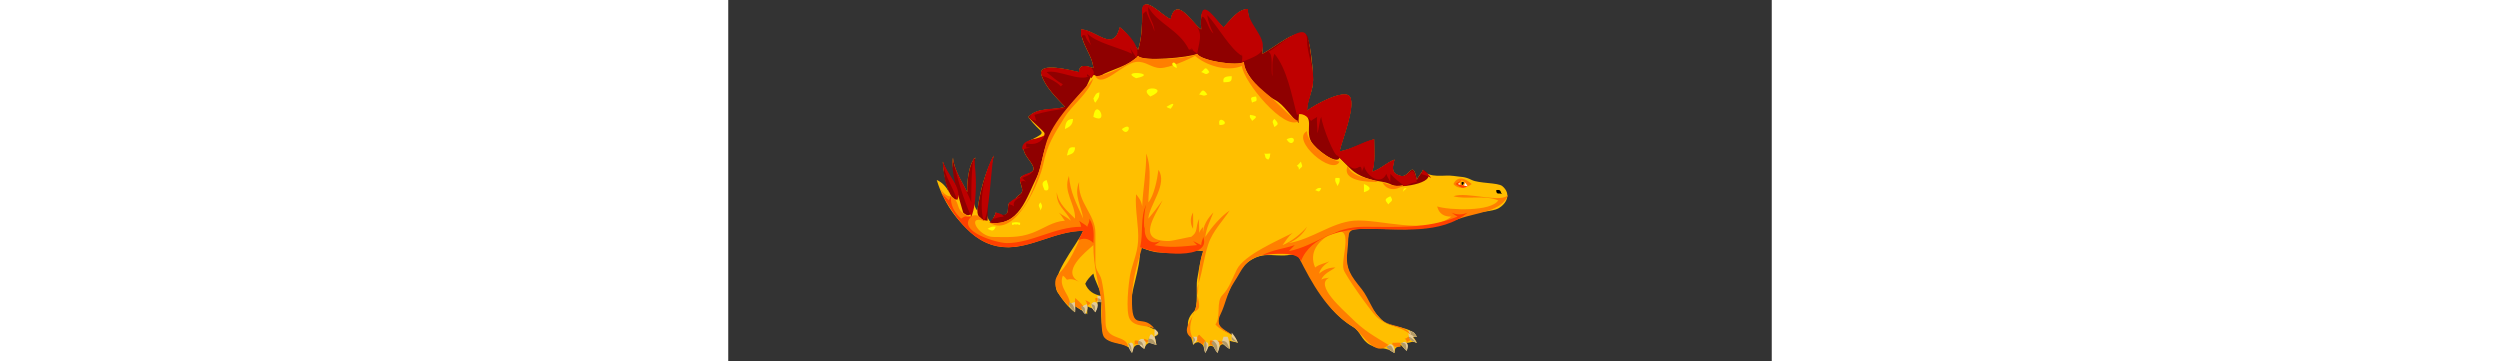 <svg xmlns="http://www.w3.org/2000/svg" xmlns:cc="http://web.resource.org/cc/" xmlns:ns1="http://sozi.baierouge.fr" xmlns:svg="http://www.w3.org/2000/svg" xmlns:xlink="http://www.w3.org/1999/xlink" id="Layer_1" width="1200" length="200" space="preserve" version="1.0" viewBox="-100 0 500.88 173.428" style="enable-background:new 0 0 278.88 173.428"><rect x="-100" y="0" width="500.88" height="173.428" fill="#333333" stroke="none"/><path id="path3" d="m58.653 141.1c-6.019-6.92 8.798-23.29 11.718-30.28-6.463 0-12.605-0.54-18.554 2.44-6.266 3.13-14.404 6.65-21.483 4.88-15.008-3.75-25.776-17.13-30.273-31.747 2.414 0.972 4.625 3.238 5.861 5.862-1.546-4.785-2.653-9.628-2.93-14.654 2.086 6.361 6.896 11.687 8.789 17.585-0.718-6.8-5.154-13.207-3.905-19.54 0.479 5.923 4.216 11.374 6.835 16.609-0.191-4.646 0.75-13.993 3.907-16.609-1.546 5.339-2.367 22.803 0.976 25.404 1.307-9.654 3.547-17.628 7.812-26.381-1.45 6.312-7.074 28.481-0.976 32.241 0.263-1.69 1.542-3.06 1.953-4.89 2.843 1.63 5.859 2.11 5.859-1.46 0-5.427 2.34-2.094 3.906-5.375 1.192-2.499 4.129-1.288 2.441-6.351-1.624-4.872 0.694-4.009 4.396-5.861 6.389-3.198-9.801-10.729 0-15.631 9.347-4.676 5.067-2.525-0.977-11.235 4.786-4.879 11.659-2.847 17.577-4.885-4.085-4.38-9.296-9.336-11.23-15.143-2.283-6.856 14.959-2.087 18.066-1.465-0.032-4.215 3.46-2.984 6.836-1.954-0.529-6.595-6.166-11.59-5.859-18.562 7.781 0.66 15.455 11.196 18.554-0.977 4.1 3.063 5.638 6.971 8.789 10.746 1.732-5.523 1.953-11.656 1.953-17.584 0-10.257 9.428 1.457 13.668 2.931 2.7-12.027 10.76 2.634 14.65 4.885-1.04-14.601 3.92-6.916 10.74-0.977 3.33-3.326 6.7-8.673 11.72-8.793-0.6 7.993 7.96 13.227 6.84 21.494 5.91-2.689 17.76-13.998 21.48-7.816 1.9 3.158 2.94 16.486 2.93 20.517-0.01 5.339-2.92 9.489-2.93 14.654 3.85-3.068 17.91-10.534 20.51-6.838 3.12 4.437-3.96 21.636-4.89 26.377 6-1.104 11-4.137 16.61-5.862 0 5.185 0.66 10.813-0.98 15.631 4.33-1.435 6.77-4.289 10.74-5.861-1.49 5.231-0.79 6.776 2.93 7.815 4.29 1.199 5.78-8.586 7.81 1.954 0.71-1.938 2.28-3.144 2.93-4.885 3.16 4.409 10.27 2.233 14.65 2.931 3.88 0.618 5.24 0.176 8.79 1.954 3.4 1.7 12.61 1.232 14.65 2.931 4.38 3.647 2.31 8.354-1.96 10.745-2.29 1.29-9.93 1.96-12.69 1.96-4.09 0-10.17 4.63-14.65 5.86-11.09 3.05-22.76 1.95-34.18 1.95h-7.12c-5.52 0-2.3 0.67-3.62 4.89-1.1 3.52-0.8 10.78 0 13.67 1.85 6.65 11.06 19.85 16.11 24.91 4.8 4.81 13.85 2.67 17.09 8.31h-1.95c0.84 0.81 1.47 1.92 1.95 2.93-2.75-1.15-2.57 0.11-4.88 0 0.72 1.97-0.09 2.39 0 3.91-0.57-1.13-1.67-1.53-2.93-2.93-1.74 1.89-2.6 0.15-2.93 3.91-4.11-3.15-7.4-1.61-11.72-3.91-4.28-2.29-4.48-6.41-8.1-8.58-7.98-4.79-12.95-11.44-17.29-18.78-1.82-3.08-7.63-17.14-11.72-16.12-7.43 1.86-12.54-1.6-19.53 2.45-5.83 3.37-8.81 10.09-11.72 16.6-1.53 3.45-6.63 12.9-3.41 16.12 3.5 3.51 6.28 2.17 8.3 7.33-1.27-0.48-2.79-0.52-3.91-0.98 0.1 1.29-0.01 2.62 0 3.91-2.94-3.53-5.01-2.81-5.86 1.95-1.66-4.23-4.57-4.88-5.86 0-0.15-3.88-2.91-6.96-5.86-3.9-0.77-5.58-5.46-10.18 0.49-16.12 2.1-2.1 0.89-12.02 1.47-15.15 0.71-3.9 1.52-9.95 2.93-13.67-9.69-1.98-19.78 2.9-30.277-1.96 0.193 11.84-4.882 20.14-4.882 32.24 0 4.36 19.529 7.65 11.719 10.75 0.65 1.27 0.54 2.51 0.98 3.9-2.94-1.73-4.93-1.19-5.864 1.96-2.276-3.39-5.503-2.12-5.859 1.95-1.215-4.94-7.549-4.26-11.719-6.35-3.417-1.71-3.291-14.46-2.929-18.07h-1.953c0.286 2.12-0.708 3.32-0.977 4.88-1.267-2.65-1.971-1.56-3.906-2.93 0.192 1.27-0.114 2.63 0 3.91-1.297-1.38-3.672-2.35-5.859-3.91 0.054 0.98-0.025 1.96 0 2.93-3.614-2.74-5.724-5.57-7.811-8.79m12.695-4.88c0.804-1.84 2.435-3.56 3.906-4.89 0.828 3.88 3.025 6.96 3.906 10.75-3.744-0.67-6.441-2.41-7.812-5.86" style="fill-rule:evenodd;fill:#ffbf00"/><path id="path5" d="m0.061 1.397h249.37c4.4 0 25.51-3.145 28.94 0 1.14 1.044 0 9.776 0 11.227v31.38 129c0 0.69-224.7 0.34-244.96 0.34h-33.138c-0.445 0-0.211-34.57-0.211-36.86 0-44.576 0-89.157 0-133.74v-1.343" style="fill:none"/><path id="path7" d="m7.875 95.186c-3.676-4.624-4.563-11.79-4.883-17.585 0.98 2.988 11.546 21.774 4.883 17.585m4.88 6.834c-2.052-7.501-6.245-19.454-4.881-26.374 0.479 5.923 4.216 11.374 6.835 16.609-0.191-4.646 0.75-13.993 3.907-16.609-1.302 4.5 2.355 34.124-5.86 26.374m6.836-0.97c1.307-9.654 3.547-17.628 7.812-26.381-2.37 10.316-2.929 20.568-2.929 31.261-3.206-0.18-4.983-1.85-4.883-4.88m5.859 5.86c0.66-1.21 2.518-2.43 2.93-4.89 2.351 1.26 5.859 2.09 5.859-1.46 0-5.426 2.34-2.093 3.906-5.374 1.192-2.499 4.129-1.288 2.441-6.351-1.624-4.872 0.694-4.009 4.396-5.861 6.389-3.198-9.801-10.729 0-15.631 2.703-1.353 6.858 0.366 6.835-3.419-0.004-0.644-6.926-6.539-7.812-7.815 4.786-4.879 11.659-2.847 17.577-4.885-4.085-4.38-9.296-9.336-11.23-15.143-2.283-6.856 14.959-2.087 18.066-1.465-0.032-4.215 3.46-2.984 6.836-1.954-0.529-6.595-6.166-11.59-5.859-18.562 7.781 0.66 15.455 11.196 18.554-0.977 4.1 3.063 5.638 6.971 8.789 10.746 1.732-5.523 1.953-11.656 1.953-17.584 0-10.257 9.429 1.457 13.669 2.931 2.7-12.027 10.76 2.634 14.65 4.885-1.04-14.601 3.92-6.916 10.74-0.977 3.33-3.326 6.7-8.673 11.72-8.793-0.6 7.993 7.96 13.227 6.84 21.494 5.22-2.375 17.49-13.428 21.48-8.793 1.4 1.63 2.78 16.899 2.93 19.539 0.35 6.222-2.57 10.657-2.93 16.608 3.85-3.068 17.91-10.534 20.51-6.838 3.12 4.437-3.96 21.636-4.89 26.377 6.03-1.109 11.05-4.668 16.61-5.862 0 5.185 0.66 10.813-0.98 15.631 4.33-1.435 6.77-4.289 10.74-5.861-1.49 5.231-0.79 6.776 2.93 7.815 4.29 1.199 5.78-8.586 7.81 1.954 0.71-1.938 2.28-3.144 2.93-4.885 9.84 5.466-10.54 9.379-14.64 7.328-4.52-2.257-7.02-1.298-12.7-3.42-6.54-2.441-7.83-4.947-12.69-9.77-1.18 3.882-11.61-4.112-13.68-7.815-3.06-5.502 2.45-12.384-5.85-13.677 0.18 1.528-0.4 3.395 0 4.884-4.07-2.996-6.98-8.864-11.72-11.235-5.23-2.614-14.6-11.91-14.65-18.074-2.79 2.192-20.6-0.521-22.46-3.908-3.14 1.718-26.655 3.963-28.319 0.977-4.221 4.939-13.095 6.524-18.555 9.769-2.145 1.275-1.367-1.722-3.906 0-0.35 0.237-2.107 4.932-2.929 5.862-4.643 5.25-8.891 8.995-12.207 15.631-1.644 3.29-3.678 5.61-5.371 8.792-3.063 5.758-3.098 13.038-5.86 18.563-4.678 9.352-8.409 23.523-22.463 21.493" style="fill-rule:evenodd;fill:#8f0000"/><path id="path9" d="m0.061 1.397h249.37c4.4 0 25.51-3.145 28.94 0 1.14 1.044 0 9.776 0 11.227v31.38 129c0 0.69-224.7 0.34-244.96 0.34h-33.138c-0.445 0-0.211-34.57-0.211-36.86 0-44.576 0-89.157 0-133.74v-1.343" style="fill:none"/><path id="path11" d="m66.465 149.89c-2.917-2.21-4.012-4.14 0-4.88 0 1.54 0.277 3.37 0 4.88m4.883 0.98c-2.225-2.17-2.61-3.97 0.976-4.88 0.446 2.02-0.168 3.35-0.976 4.88m4.882-0.98c-5.96-5.8 4.374-7.28 0 0m0.977-4.88c0.253-0.73 0-2.15 0-2.93h1.953c1.001 3.49-1.073 1.81-1.953 2.93m16.601 24.42c-4.835-5.9 3.115-7.31 0 0m5.859-1.95c-7.769-4.64 3.583-7.95 0 0m5.863-1.95c-1.53-0.14-2.18-0.89-3.91-0.98 0.45-1.36 0.29-2.67 0.98-3.91 1.54-0.53 0.94 0.94 1.95 0.98 0.08-1.23 0.15-2.69 0-3.91 2.91 2.8 1.49 2.06 0 3.91 0.62 1.29 0.54 2.5 0.98 3.91m17.57 0c0.16-1.26 0-2.64 0-3.91h1.96c0.28 2.38-0.97 2.19-1.96 3.91m5.86 3.9c-2.92-7.27 4.56-6.48 0 0m5.86 0c-1.45-1.64-2.32-4.03-2.93-5.86 4-1.86 4.86 2.18 2.93 5.86m5.86-1.95c-1.62-0.69-2.64-2.12-3.9-2.93 0.31-0.9 0.65-2.13 0.97-2.93h1.96c0.7 1.87 1.03 3.78 0.97 5.86m0.98-3.91c0.04-1.3 0-2.61 0-3.91 1.43 1.69 2.22 2.97 2.93 4.89-0.99-0.73-1.93-0.62-2.93-0.98m78.12 5.86c-7-3.2 0.43-7.55 0 0m5.86-0.97c-6.16-5.46 2.92-6.14 0 0m4.88-3.91c-3.57-0.84-4.28-3.2-3.9-5.86 2.57 0.72 2.48 0.59 3.9 2.93h-1.95c0.43 1.21 1.47 1.9 1.95 2.93" style="fill-rule:evenodd;fill:#e5cc99"/><path id="path13" d="m0.061 1.397h249.37c4.4 0 25.51-3.145 28.94 0 1.14 1.044 0 9.776 0 11.227v31.38 129c0 0.69-224.7 0.34-244.96 0.34h-33.138c-0.445 0-0.211-34.57-0.211-36.86 0-44.576 0-89.157 0-133.74v-1.343" style="fill:none"/><path id="path15" d="m250.05 88.348c2.53-1.761 3.53-2.621 4.89 0.976-2.45 1.218-3.04 0.451-4.89-0.976" style="fill-rule:evenodd;fill:#fff"/><path id="path17" d="m0.061 1.397h249.37c4.4 0 25.51-3.145 28.94 0 1.14 1.044 0 9.776 0 11.227v31.38 129c0 0.69-224.7 0.34-244.96 0.34h-33.138c-0.445 0-0.211-34.57-0.211-36.86 0-44.576 0-89.157 0-133.74v-1.343" style="fill:none"/><path id="path19" d="m252.98 90.3c-1.14-1.633-3.23-1.547-0.97-3.907 2.84 1.196 1.17 1.703 0.97 3.907" style="fill-rule:evenodd;fill:#ffab00"/><path id="path21" d="m0.061 1.397h249.37c4.4 0 25.51-3.145 28.94 0 1.14 1.044 0 9.776 0 11.227v31.38 129c0 0.69-224.7 0.34-244.96 0.34h-33.138c-0.445 0-0.211-34.57-0.211-36.86 0-44.576 0-89.157 0-133.74v-1.343" style="fill:none"/><path id="path23" d="m252.01 89.324c0.43-1.178-0.92-2.101 0.97-1.954 0.25 1.526-0.58 0.875-0.97 1.954m19.53 3.908c-1.46-0.938-2.8 0.701-2.93-1.954 2.78-0.578 1.76 1.205 2.93 1.954" style="fill-rule:evenodd"/><path id="path25" d="m0.061 1.397h249.37c4.4 0 25.51-3.145 28.94 0 1.14 1.044 0 9.776 0 11.227v31.38 129c0 0.69-224.7 0.34-244.96 0.34h-33.138c-0.445 0-0.211-34.57-0.211-36.86 0-44.576 0-89.157 0-133.74v-1.343" style="fill:none"/><path id="path27" d="m0.061 87.37c1.69 3.521 3.915 7.076 6.836 6.838 4.859 2.627 1.796 5.922 6.835 8.792 4.006 2.28 4.413-2.28 8.789 2.93-8.343-2.73-2.267 7.82 4.882 7.82 6.657 0 11.933 0.53 18.555-1.96 5.359-2.01 9.761-5.51 15.624-5.86-0.973-1.17-2.074-3.22-2.929-3.9 1.231 0.98 4.008 2.33 5.859 3.9-2.843-5.38-7.042-7.008-6.836-13.674 0.816 5.55 4.983 8.894 8.789 12.694 0.158-7.322-5.909-12.683-2.93-20.511 0.702 7.979 3.368 12.751 6.836 20.511-0.838-6.073-4.638-11.274-1.953-17.58-0.8 9.739 7.812 15.53 7.812 24.42v14.17c0 4.17 2.233 5.24 2.93 8.3 1.473 6.48 1.953 14.47 1.953 20.52 0 9.13 10.277 5.62 10.742 11.72-3.589-2.07-8.23-1.39-11.23-4.39-2.364-2.37-0.974-13.78-1.464-17.1-1.379-9.33-3.906-16.89-3.906-27.35-3.913 3.46-15.781 12.83-6.836 17.58-2.809-1.43-4.267-1.41-5.859-0.98-1.031-1.12-0.978-1.33-1.953-1.95-2.527 5.99 5.047 10.39 2.929 14.66-3.341-3.37-10.063-10.45-4.394-16.12 4.676-4.69 8.566-13.65 11.23-20.03-13.388 0-25.322 8.7-38.084 7.81-16.787-1.16-25.608-18.02-32.228-31.26m66.404 59.59c-0.125-1.27 0-2.62 0-3.9 0.804 0.47 2.927 2.49 3.906 3.9 0.05-0.15-0.745 1.2-0.976 1.96-0.865-0.97-1.82-1.32-2.93-1.96m5.859 0c0.111-1.01-0.376-2.12-0.976-2.93 4.261 1.94 1.79 1.62 0.976 2.93m3.906-1.95c0.54-1.15-1.005-2.11 0.977-1.95 0.54 1.83-0.728 1.42-0.977 1.95m18.555 20.52c0.983-0.99-0.917-2.66 1.953-1.96 0.702 2.87-0.97 0.97-1.953 1.96m5.855-0.98c0.04-0.83-1.185-0.61-0.973-1.95 3.613 1.26 1.783 1.03 0.973 1.95m3.91-6.84c-3.75-1.81-9.174-0.58-11.718-4.4-2.347-3.52-0.499-18.21 0-21 0.977-5.47 3.533-10.22 3.906-16.61 0.422-7.22-1.611-14.97-0.977-22.468 1.146 1.506 2.393 2.757 2.93 5.861 0.401-8.805 1.949-16.176 1.949-25.401 2.8 7.461 1.21 15.39 0.98 23.447 2.63-2.938 4.26-10.63 4.88-15.631 4.58 6.854-4.3 16.701-4.88 23.442 2.36-2.73 5.19-6.472 6.84-8.788-3.56 7.698-12.955 19.538 2.93 19.538 1.78 0 11.28-2.34 10.74-1.95 3.61-2.59 1.83-3.91 3.9-8.8-0.2 2.27 0.15 4.58 0 6.84 0.45-1.45 1.67-2.44 1.96-2.93-0.34 2.04-0.09 1.98 0 3.91-0.58-4.26 2.58-8.51 4.88-10.75-1.52 3.88-3.39 7.43-3.91 11.73 3.21-4.94 7.59-9.97 11.72-12.7-2.96 4.57-8.17 9.88-10.25 16.12-2.18 6.54-2.71 13.03-4.88 19.54-1.24 3.69 0.48 6.63 0.48 10.25 0 2.09-2.45 2.2-2.93 3.91-1.19 4.34-2.34 7.33 0 11.73-6.6-3.52-0.34-9.19 0.98-13.68 2.62-8.9 0.63-19.62 3.91-28.33-9.13-1.87-19.83 3.88-29.299-1.96-2.927 9.96-5.146 17.33-4.883 27.36 0.343 13.1 5.187 4.43 10.742 11.72m20.51 5.86c0.29-1.36-0.3-1.98 0.98-2.93 0.68 0.74 2.26 2.25 2.92 2.93-0.5 1.12-0.8 0.52-0.97 1.96-1.25-0.44-1.89-1.39-2.93-1.96m5.86 1.96c0.73-1.3-0.68-2.6 1.95-1.96 0.09 0.84-0.2 1.49 0 2.93-0.4-0.67-1.13-1.24-1.95-0.97m4.88 0c0.26-0.83-0.3-1.56-0.98-1.96 1.76 0.15 1.89 0.2 2.93 0.98-0.65 0.32-1.3 0.65-1.95 0.98m4.88-0.98c-0.16-1.36 0.25-2.02-0.98-2.93 0.33 0.32 0.66 0.65 0.98 0.98 0-2.64-0.05 1.52 0 1.95m0.98-3.91c-2.79-1.13-6-2.81-7.81-4.88 2.82-3.96 0.12-10.86 3.41-14.17 3.18-3.19 4.88-8.28 6.84-12.21 3.49-7.01 19.85-13.99 26.85-17.59-2.16 1.6-3.52 4.08-4.88 5.86 4.05-1.56 9.22-5.69 11.72-8.79-1.72 3.39-5.16 6.41-8.79 7.82 11.14-1.8 20.45-9.79 31.25-10.75 12.02-1.06 34.87 7.19 46.87-1.95-3.69 0.05-6.01-1.49-6.83-4.888 5.99 1.878 26.02 2.538 29.29-2.931-6.67-2.668-15.42-0.271-21.48-1.955 6.04-2.476 24.04 3.798 26.37-0.976-2.91 8.41-14.75 8.62-23.44 11.72-14.86 5.3-28.74 4.89-44.49 4.89-11.05 0-8.15 1.18-9.37 10.99-1.02 8.19 1.69 11.45 6.95 18.03 3.4 4.24 5.52 11.65 9.8 14.94 4.26 3.28 11.16 2.07 13.67 6.84-5.48-4.6-11.51-3.7-16.6-8.79-2.9-2.91-14.82-19.64-15.62-22.47-1.57-5.54 5.94-23.01-5.86-17.1-6.34 3.17-10.94 8.9-7.81 16.12 2.16-1.69 4.39-1.86 6.83-2.93-1.56 1.04-4.45 3.13-4.88 5.86 2.26-1.96 4.85-2.97 7.81-2.93-1.91 1.45-5.52 2.76-6.83 5.86 1.56-0.91 2.12-0.54 3.9-0.98-7.51 3.39 6.68 15.47 10.26 19.05 6.6 6.62 11.14 8.93 18.06 13.19-6.68 6.47-12.61-6-16.89-8.57-12.48-7.5-19.96-21.21-26.08-33.44-1.11-2.23-14.17-1.77-17.57-0.98-8.68 2.03-9.44 6.85-13.68 13.19-3.33 5-3.9 10.26-6.34 15.15-3.06 6.12 2.14 7.21 5.37 9.77m-18.56-50.8c-1.44-2.37-1.44-5.44 0-7.82 0 2.59 0.19 5.24 0 7.82m-97.65-2.93c18.912 2.73 23.734-24.628 26.855-37.125 3.002-12.021 16.016-23.721 22.949-32.24-2.224 7.235-10.014 12.62-13.672 18.563-5.206 8.456-8.533 13.379-10.488 23.157-1.388 6.94-13.114 35.595-25.644 27.645m50.78-70.342c4.922 0.062 17.264-6.068 20.508-9.769 1.463 2.954 25.922 1.298 28.322-0.977 1.96 3.585 19.92 6.004 22.46 3.908 0.06 7.103 8.84 13.381 13.67 17.585 3.09 2.693 10.44 10.868 12.69 10.747-6.77 5.194-26.59-18.829-27.34-26.378-7.21 2.937-17.25-0.242-22.46-4.884-3.47 1.927-12.43 5.812-16.6 5.861-4.34 0.051-7.07-3.441-11.72-2.931-6.508 0.714-16.201 12.839-19.53 6.838m101.56 26.378c0.02 6.162 10.02 13.51 15.62 14.655-3.32 7.084-23.67-10.419-15.62-14.655m19.53 16.609c2.01 5.881 9.92 5.485 14.65 7.814-4.9 0.001-17.72-0.236-14.65-7.814m16.6 7.815c3.23 1.55 8.25 2.692 10.74 0.979-3.03 3.026-8.43 3.765-10.74-0.979m5.86 79.13c-0.02-0.94-1.2-0.5-0.98-1.95 1.28 0.1 2.66-0.22 3.91 0v1.95c-0.87 0-2.08-0.19-2.93 0m5.86-1.95c0.11-0.88-0.19-1.49-0.98-1.95 1.34-0.19 0.9-0.61 1.96-0.98 1.67 2.54-0.27 1.68-0.98 2.93m22.46-76.202c2.18-4.448 5.89-2.527 8.79 0-2.44 1.84-4.86 2.008-6.84 0 1.16-0.77 1.37-1.273 1.96-1.955 1.54 1 1.9 1.407 2.93 2.931-2.62 1.32-5.26 0.979-6.84-0.976" style="fill-rule:evenodd;fill:#ff7f00"/><path id="path29" d="m0.061 1.397h249.37c4.4 0 25.51-3.145 28.94 0 1.14 1.044 0 9.776 0 11.227v31.38 129c0 0.69-224.7 0.34-244.96 0.34h-33.138c-0.445 0-0.211-34.57-0.211-36.86 0-44.576 0-89.157 0-133.74v-1.343" style="fill:none"/><path id="path31" d="m2.014 92.255c0.996 1.425 2.676 2.675 3.907 3.907 0.2-0.281 0.671-1.465 0.976-1.955-0.305 3.95 1.25 7.413 4.883 10.743 2.909-2 1.57-0.48 4.882-0.97-7.247 6.84 12.069 12.7 17.09 12.7 11.893 0 23.116-7.82 35.644-7.82-0.248-1.14-0.408-1.82-0.977-2.93 1.415 1.3 2.899 1.68 3.906 2.93 0.261-1.34 1.164-2.03 0.977-3.91 2.334 3.49 2.273 7.65 1.953 11.73-2.225-2.4-5.176-2.7-7.813-0.98 1.747-1.63 1.692-2.96 2.93-4.88-13.247 0-24.493 8.24-37.107 7.81-15.253-0.51-24.522-14.14-31.25-26.375m95.699 26.375c1.629-6.96-0.12-14.1 2.926-20.514-1.052 3.714-1.24 7.804-0.973 11.724 0.322-0.89 0.633-1.97 0.973-2.93-2.187 5.25 0.7 11.46 6.84 8.79-0.29 0.13-1.87 1.52-2.93 1.95 6.95 1.45 13.47 0.71 20.51 0-0.71-0.58-1.28-1.33-1.96-1.95 1.31 0.65 2.61 1.3 3.91 1.95 0.04-1.62 0.83-2.76 0.98-3.9 4.26 11.36-22.8 8.34-30.276 4.88m58.596 3.91c4.55-2.57 10.51-3.18 15.62-4.88-0.5 0.37-2.43 2.56-2.93 2.93 13.78-2.86 20.96-11.73 36.13-11.73 15.96 0 29.98 1.1 44.92-4.88-1.04-0.5-2.65-1.81-2.93-1.96 2.54 1.18 5.16 1.2 7.82 0-12.66 10.8-33 7.82-48.4 7.82-11.1 0-27.08 3.31-31.68 15.63-1.06-5.07-13.95-3.7-18.55-2.93m92.77-34.192c0.73-0.748 1.73-0.858 2.93-1.955-0.37 0.668-1.39 1.44-1.96 1.955 1.59 0.333 2.84 0.936 4.89 0.976-2.82 1.847-3.5 0.197-5.86-0.976" style="fill-rule:evenodd;fill:#ff4000"/><path id="path33" d="m0.061 1.397h249.37c4.4 0 25.51-3.145 28.94 0 1.14 1.044 0 9.776 0 11.227v31.38 129c0 0.69-224.7 0.34-244.96 0.34h-33.138c-0.445 0-0.211-34.57-0.211-36.86 0-44.576 0-89.157 0-133.74v-1.343" style="fill:none"/><path id="path35" d="m9.828 96.163c-1.794-6.334-6.305-11.995-6.836-18.562 1.878 5.727 9.805 13.089 6.836 18.562m6.835 7.817c-3.73-8.105-6.784-18.58-8.787-27.356 1.319 7.258 6.264 13.604 8.787 20.516 0-7.306 0.039-14.372 0.977-21.493 1.609 5.408 2.001 21.766-0.977 28.333m5.859 1.95c-2.325-8.612 0.23-23.453 4.882-31.261-1.197 5.215-2.255 30.811-4.882 31.261m4.882-0.98c0.38-1.16 0.994-1.64 0.977-2.93 2.191 0.41 2.939 0.75 3.906 1.96-3.247 0.19-3.192 0.81-4.883 0.97m6.836-6.833c1.565-2.057 3.948-3.359 6.836-3.909-2.801 1.271-4.661 2.605-3.906 4.886-1.091-1.005-3.687-1.367-2.93-0.977m5.859-10.747c-0.416-4.434 4.773-3.443 6.836-5.861-2.162 2.661-2.667 2.483-5.859 3.907 0.706 0.511 1.344 1.329 1.953 1.954-1.552-1.046-1.72-0.24-2.93 0m0.977-15.631c-0.339-5.309 7.133-4.415 10.742-6.839-1.364 3.596-4.782 4.886-8.789 3.908v1.953h1.953c-1.233 0.268-3.739 0.977-3.906 0.978m3.906-14.655c-1.453-4.878 14.214-5.496 17.578-4.885-4.574 0.259-11.095 1.53-15.625 2.931 0.416 0.805 0.55 2.135 0.978 2.931-1.016-0.338-1.946-0.578-2.931-0.977m5.859-20.516c-3.467-7.088 14.232-2.623 17.578-1.954-0.041-5.343 10.451-2.391 5.859 2.931-0.392-0.647-1.362-1.477-1.953-1.954-0.326 0.977 0 1.303 0.977 0.977-4.871 2.692-14.994-3.343-20.508-1.954 2.529 2.12 5.155 4.407 7.813 5.862l-0.977 0.977c-1.838-2.257-7.605-4.908-8.789-4.885m18.555-18.562c-0.152-1.258 0-2.636 0-3.908 7.781 0.66 15.455 11.196 18.554-0.977 4.077 3.046 10.52 9.783 7.812 14.654-0.771-1.862-1.973-3.016-2.929-4.884 0.516 1.185 0.626 1.568 0.976 2.931-5.845-2.905-17.329-5.26-21.484-9.77 0.733 1.889 1.106 4.038 1.953 5.862-1.484-2.446-2.108-2.119-2.929-4.885-1.86-0.547-1.339 0.557-1.953 0.977m51.755 5.861c-4.68-9.652-15.24-12.568-19.53-20.516-0.54 4.698 2.92 7.28 2.93 11.724-0.96-3.532-3.02-6.538-3.91-9.77-0.58 0.555-1.247 0.808-1.949 1.955-1.44-11.829 9.629 0.551 13.669 1.954 1.82-8.134 6.37-3.503 9.77 0 6.15 6.341 4.36 8.67 2.93 16.608-0.8-1.02-1.95-0.934-2.93-2.931 1.96 1.558-0.05 0.448-0.98 0.976m5.86-15.631c0.49-9.553 7.87 2.384 10.74 4.885 3.33-3.326 6.7-8.673 11.72-8.793-0.52 6.83 8.88 13.195 6.84 19.539-0.88 2.713-6.49 4.479-9.77 5.862 0.36-3.449 0.34-2.484-0.98-5.862 0.27 1.079 0.84 1.5 0.98 2.932-5.52-3.133-11.6-14.228-16.6-19.539 0.28 3.051 1.63 6.052 2.93 8.792-2.66-1.835-3.61-9.183-5.86-7.816m32.23 16.609c3.79-1.491 18.55-15.945 18.55-5.862 0 6.162 2.6 11.605 2.93 17.585 0.35 6.222-2.57 10.657-2.93 16.608 3.85-3.068 17.91-10.534 20.51-6.838 3.12 4.437-3.96 21.636-4.89 26.377 6.03-1.109 11.05-4.668 16.61-5.862 0 5.185 0.66 10.813-0.98 15.631 4.33-1.435 6.77-4.289 10.74-5.861-1.49 5.231-0.79 6.776 2.93 7.815 4.79 1.339 5.52-7.717 7.81 2.931-2.59 0.457-4.33 1.267-5.85 1.954-2.44-1.727-4.8-3.645-6.84-5.861-0.03 1.265-0.14 2.651 0 3.907-0.1-0.283-1.6-2.556-1.95-3.907-2.7 5.884-9.47 1.082-10.75-3.907-0.06 1.313-0.77 1.642-0.97 2.93-0.43-5.196-1.78-0.252-4.89-1.954-2.24-1.232-4.4-3.267-6.83-5.861-1.39 0.745-7.39-14.037-7.81-18.562-0.99 1.582-0.96 6.233-1.96 7.815 0.32-2.561-0.4-5.271 0-7.815-0.6 0.545-2.06 1.046-2.93 1.954-2.08-2.812-4.87-3.953-6.83-2.931-2.33-9.073-4.71-22.108-10.74-29.308-1.34 3.181-0.98 7.006-0.98 10.746-1-2.557 0.73-10.635-1.95-11.724m73.24 58.617c0.63-0.812 1.17-0.72 0.97-1.954 1.5 1.153 3.22 2.66 3.91 3.907-2.74-1.611-3.45-1.366-4.88-1.953" style="fill-rule:evenodd;fill:#bf0000"/><path id="path37" d="m0.061 1.397h249.37c4.4 0 25.51-3.145 28.94 0 1.14 1.044 0 9.776 0 11.227v31.38 129c0 0.69-224.7 0.34-244.96 0.34h-33.138c-0.445 0-0.211-34.57-0.211-36.86 0-44.576 0-89.157 0-133.74v-1.343" style="fill:none"/><path id="path39" d="m66.465 149.89c-1.728-1.63-2.895-2.47-2.93-4.88 2.235 0.75 2.461 2.47 2.93 4.88m4.883 0.98c-0.94-1.6-1.687-1.74-1.953-3.91 2.693 0.45 1.43 1.78 1.953 3.91m4.882-0.98c-1.017-1.81-1.391-1.96-1.953-3.9 2.703 0.45 1.415 1.78 1.953 3.9m0.977-4.88c0.904-0.82-0.737-3.1 1.953-0.98 0.175 2.28-0.958 0.08-1.953 0.98m16.601 24.42c-0.923-1.68-1.223-3.06-1.953-4.88 2.22 1.53 1.391 2.67 1.953 4.88m5.859-1.95c-1.082-1.03-0.269-2.51-2.929-1.95v-1.96c2.748 0.46 2.102 1.92 2.929 3.91m5.863-1.95c-1.53-0.36-2.17-0.89-3.91-0.98v-1.95c2.8-0.13 2.48 1.12 3.91 2.93m-0.98-3.91c1.4-1.41 1.4-1.4 0 0m18.55 3.91c0.21-1.22 0-2.68 0-3.91 1.93 1.75 0.28 2.29 0 3.91m5.86 3.9c-0.53-2.4-1.04-3.88 0-5.86 1.25 2.34 0.52 3.59 0 5.86m5.86 0c-1.22-1.66-1.84-3.32-2.93-4.88l0.98-0.98c2.22 1.73 1.91 3.23 1.95 5.86m5.86-1.95c-1.81-1.05-3.21-2.51-3.9-3.91 3.1 0.12 2.71 1.57 3.9 3.91m3.91-2.93c-1.83-1.34-3.22-0.25-2.93-2.93 0.96 0.96 1.89 2.05 2.93 2.93m75.19 4.88c-1.45-0.98-2.75-1.47-3.9-2.93 2.8-1.81 2.78 0.39 3.9 2.93m5.86-0.97c-0.84-0.72-2.18-2.47-2.93-3.91 3.51-0.25 2.36 1.42 2.93 3.91m4.88-3.91c-2.05-1.11-3.31-0.66-3.9-2.93 1.78 0.51 2.42 1.69 3.9 2.93m-2.93-3.91c0.24-0.83-0.28-1.54-0.97-1.95 2.52 0.98 2.33 0.52 3.9 2.93-1.68 0.42-1.8-0.77-2.93-0.98" style="fill-rule:evenodd;fill:#b29966"/><path id="path41" d="m0.061 1.397h249.37c4.4 0 25.51-3.145 28.94 0 1.14 1.044 0 9.776 0 11.227v31.38 129c0 0.69-224.7 0.34-244.96 0.34h-33.138c-0.445 0-0.211-34.57-0.211-36.86 0-44.576 0-89.157 0-133.74v-1.343" style="fill:none"/><path id="path43" d="m24.475 109.84c0.724-0.3 1.816-1.44 3.906-0.98-1.249 3-2.372 1.47-3.906 0.98m13.67-1.95c-0.943-0.98-2.134 1.36-1.953-0.98 2.27-0.36 1.636-0.36 3.906 0 0.181 2.34-1.01 0-1.953 0.98m11.719-6.84c-0.304-1.912-1.583-2.147 0-3.911 1.621 2.276 0.154 3.041 0 3.911m1.953-9.772c-0.881-2.328-1.95-3.829 0.976-4.885 1.167 3.091 1.623 5.637-0.976 4.885m10.743-16.609c0.837-2.718 0.494-4.432 3.906-3.908-0.124 2.883-1.636 3.152-3.906 3.908m-0.978-12.7c0.332-3.104 0.985-4.847 3.906-4.884-0.081 2.81-1.64 3.856-3.906 4.884m13.672-5.862c1.244-9.907 8.073 4.101 0 0m0-8.793c0.986-1.573 0.993-2.709 2.929-2.931-0.144 2.836-0.533 2.727-1.953 4.885-0.748-0.44-0.729-1.776-0.976-1.954m13.671 14.655c5.792-4.243 2.959 4.608 0 0m6.836-24.424c-8.644-4.128 11.719-2.402 0 0m6.839 8.793c-7.142-5.668 10.58-4.679 0 0m9.76 5.861c-0.06-0.1-1.58-0.346-1.95-0.977 2.65-1.6 4.58-2.372 1.95 0.977m2.93-19.539c-4.77-1.922-0.19-4.757 0 0m11.72 1.954c1.75-1.238 1.87-3.403 3.91 0-1.74 1.912-2.29 0.309-3.91 0m-0.98 10.747c1.45-1.938 1.78-3.123 3.91 0-1.93 1.044-1.98 0.228-3.91 0m11.72-5.862c-0.34-1.85 0.01-2.916 3.91-2.931 0.23 3.25-1.34 2.697-3.91 2.931m-1.95 20.516c-1.43-5.698 6.47 0.039 0 0m15.62-10.746c-0.32-1.813-1.55-2.698 1.96-2.931 0.83 3.082-0.67 1.942-1.96 2.931m0 8.792c-0.23-1.141-1.39-1.245-0.97-2.931 4.29 0.624 3 1.219 0.97 2.931m10.75 2.931c-0.53-1.877-1.58-2.531 0-3.908 2.59 2.693 1.47 2.669 0 3.908m-4.89 12.7c0.72 0.258 2.16 0 2.93 0-0.36 1.546 0.01 1.658-0.97 2.932-2.05-0.764-1.12-1.598-1.96-2.932m10.75-6.838c6.04-3.025 3.01 5.302 0 0m4.88 12.701c0.69-0.356 1.4-1.402 1.95-1.954 1.06 3.111 0.76 1.93-0.98 3.907 0.15-0.894-0.21-1.482-0.97-1.953m8.79 11.723c0.43-0.131 1.09-1.442 2.93-0.978-0.99 2.691-1.7 1.161-2.93 0.978m10.74-1.954c-0.4-1.366-1.44-2.015-0.98-3.908h1.95c0.45 2.05-0.75 3.257-0.97 3.908m12.69 2.931c0.05-1.299 0-2.608 0-3.907 3.43 1.391 3.82 2.811 0 3.907m11.72 5.862c-1.2-1.727-2.53-2.416 0.98-3.909 1.74 2.507 0.21 2.146-0.98 3.909m6.84-5.862c0.73-1.038-0.06-2.068 1.95-1.955-0.62 0.619-1.45 1.242-1.95 1.955" style="fill-rule:evenodd;fill:#ff0"/><path id="path45" d="m0.061 1.397h249.37c4.4 0 25.51-3.145 28.94 0 1.14 1.044 0 9.776 0 11.227v31.38 129c0 0.69-224.7 0.34-244.96 0.34h-33.138c-0.445 0-0.211-34.57-0.211-36.86 0-44.576 0-89.157 0-133.74v-1.343" style="fill:none"/><path id="path47" d="m58.653 141.1c-6.019-6.92 8.798-23.29 11.718-30.28-6.463 0-12.605-0.54-18.554 2.44-6.266 3.13-14.404 6.65-21.483 4.88-15.008-3.75-25.776-17.13-30.273-31.747 2.414 0.972 4.625 3.238 5.861 5.862-1.546-4.785-2.653-9.628-2.93-14.654 2.086 6.361 6.896 11.687 8.789 17.585-0.718-6.8-5.154-13.207-3.905-19.54 0.479 5.923 4.216 11.374 6.835 16.609-0.191-4.646 0.75-13.993 3.907-16.609-1.546 5.339-2.367 22.803 0.976 25.404 1.307-9.654 3.547-17.628 7.812-26.381-1.45 6.312-7.074 28.481-0.976 32.241 0.263-1.69 1.542-3.06 1.953-4.89 2.843 1.63 5.859 2.11 5.859-1.46 0-5.427 2.34-2.094 3.906-5.375 1.192-2.499 4.129-1.288 2.441-6.351-1.624-4.872 0.694-4.009 4.396-5.861 6.389-3.198-9.801-10.729 0-15.631 9.347-4.676 5.067-2.525-0.977-11.235 4.786-4.879 11.659-2.847 17.577-4.885-4.085-4.38-9.296-9.336-11.23-15.143-2.283-6.856 14.959-2.087 18.066-1.465-0.032-4.215 3.46-2.984 6.836-1.954-0.529-6.595-6.166-11.59-5.859-18.562 7.781 0.66 15.455 11.196 18.554-0.977 4.1 3.063 5.638 6.971 8.789 10.746 1.732-5.523 1.953-11.656 1.953-17.584 0-10.257 9.428 1.457 13.668 2.931 2.7-12.027 10.76 2.634 14.65 4.885-1.04-14.601 3.92-6.916 10.74-0.977 3.33-3.326 6.7-8.673 11.72-8.793-0.6 7.993 7.96 13.227 6.84 21.494 5.91-2.689 17.76-13.998 21.48-7.816 1.9 3.158 2.94 16.486 2.93 20.517-0.01 5.339-2.92 9.489-2.93 14.654 3.85-3.068 17.91-10.534 20.51-6.838 3.12 4.437-3.96 21.636-4.89 26.377 6-1.104 11-4.137 16.61-5.862 0 5.185 0.66 10.813-0.98 15.631 4.33-1.435 6.77-4.289 10.74-5.861-1.49 5.231-0.79 6.776 2.93 7.815 4.29 1.199 5.78-8.586 7.81 1.954 0.71-1.938 2.28-3.144 2.93-4.885 3.16 4.409 10.27 2.233 14.65 2.931 3.88 0.618 5.24 0.176 8.79 1.954 3.4 1.7 12.61 1.232 14.65 2.931 4.38 3.647 2.31 8.354-1.96 10.745-2.29 1.29-9.93 1.96-12.69 1.96-4.09 0-10.17 4.63-14.65 5.86-11.09 3.05-22.76 1.95-34.18 1.95h-7.12c-5.52 0-2.3 0.67-3.62 4.89-1.1 3.52-0.8 10.78 0 13.67 1.85 6.65 11.06 19.85 16.11 24.91 4.8 4.81 13.85 2.67 17.09 8.31h-1.95c0.84 0.81 1.47 1.92 1.95 2.93-2.75-1.15-2.57 0.11-4.88 0 0.72 1.97-0.09 2.39 0 3.91-0.57-1.13-1.67-1.53-2.93-2.93-1.74 1.89-2.6 0.15-2.93 3.91-4.11-3.15-7.4-1.61-11.72-3.91-4.28-2.29-4.48-6.41-8.1-8.58-7.98-4.79-12.95-11.44-17.29-18.78-1.82-3.08-7.63-17.14-11.72-16.12-7.43 1.86-12.54-1.6-19.53 2.45-5.83 3.37-8.81 10.09-11.72 16.6-1.53 3.45-6.63 12.9-3.41 16.12 3.5 3.51 6.28 2.17 8.3 7.33-1.27-0.48-2.79-0.52-3.91-0.98 0.1 1.29-0.01 2.62 0 3.91-2.94-3.53-5.01-2.81-5.86 1.95-1.66-4.23-4.57-4.88-5.86 0-0.15-3.88-2.91-6.96-5.86-3.9-0.77-5.58-5.46-10.18 0.49-16.12 2.1-2.1 0.89-12.02 1.47-15.15 0.71-3.9 1.52-9.95 2.93-13.67-9.69-1.98-19.78 2.9-30.277-1.96 0.193 11.84-4.882 20.14-4.882 32.24 0 4.36 19.529 7.65 11.719 10.75 0.65 1.27 0.54 2.51 0.98 3.9-2.94-1.73-4.93-1.19-5.864 1.96-2.276-3.39-5.503-2.12-5.859 1.95-1.215-4.94-7.549-4.26-11.719-6.35-3.417-1.71-3.291-14.46-2.929-18.07h-1.953c0.286 2.12-0.708 3.32-0.977 4.88-1.267-2.65-1.971-1.56-3.906-2.93 0.192 1.27-0.114 2.63 0 3.91-1.297-1.38-3.672-2.35-5.859-3.91 0.054 0.98-0.025 1.96 0 2.93-3.614-2.74-5.724-5.57-7.811-8.79" style="stroke-width:0;stroke-miterlimit:10;fill:none"/><path id="path49" d="m71.348 136.22c0.804-1.84 2.435-3.56 3.906-4.89 0.828 3.88 3.025 6.96 3.906 10.75-3.744-0.67-6.441-2.41-7.812-5.86" style="stroke-width:0;stroke-miterlimit:10;fill:none"/><path id="path51" d="m10.803 94.208c-1.95 3.2-3.558 1.502-4.881-1.952" style="stroke-width:0;stroke-miterlimit:10;fill:none"/><path id="path53" d="m14.708 92.255c0.436 2.394 5.29 9.965 1.953 11.725-4.084 2.15-5.125-6.898-4.882-8.794" style="stroke-width:0;stroke-miterlimit:10;fill:none"/><path id="path57" d="m24.475 105.93c-3.248-0.33-5.048-1.92-4.883-4.88" style="stroke-width:0;stroke-miterlimit:10;fill:none"/><path id="path59" d="m70.371 110.82c1.703 0.46 3.333 1.11 4.883 1.95" style="stroke-width:0;stroke-miterlimit:10;fill:none"/><path id="path61" d="m75.254 131.33c-1.855-8.06 1.333-16.51-1.465-24.91-2.027-6.09-6.583-9.954-5.371-17.097" style="stroke-width:0;stroke-miterlimit:10;fill:none"/><path id="path63" d="m63.535 146.96c1.136-2.41 2.217-2.81 2.93 0" style="stroke-width:0;stroke-miterlimit:10;fill:none"/><path id="path65" d="m66.465 142.08v2.93" style="stroke-width:0;stroke-miterlimit:10;fill:none"/><path id="path67" d="m69.395 148.92c0.125-2.28 1.151-3.06 2.929-1.96" style="stroke-width:0;stroke-miterlimit:10;fill:none"/><path id="path69" d="m71.348 144.03c0.645 0.87 0.99 1.88 0.976 2.93" style="stroke-width:0;stroke-miterlimit:10;fill:none"/><path id="path71" d="m74.277 146.96c0.085-2.94 1.215-3.35 2.93-1.95" style="stroke-width:0;stroke-miterlimit:10;fill:none"/><path id="path73" d="m75.254 141.1c0.83 1.18 1.157 2.48 0.976 3.91" style="stroke-width:0;stroke-miterlimit:10;fill:none"/><path id="path75" d="m77.207 145.01v-2.93" style="stroke-width:0;stroke-miterlimit:10;fill:none"/><line id="line77" x1="79.16" x2="79.16" y1="142.08" y2="145.01" style="stroke-width:0;stroke-miterlimit:10;fill:none"/><path id="path79" d="m97.714 118.63c1.751-7.36 0.565-14.22-0.976-21.491" style="stroke-width:0;stroke-miterlimit:10;fill:none"/><path id="path81" d="m91.855 166.5c1.227-1.99 0.982-4.57 2.93-0.98 0.398-3.06-1.236-3.18-2.93-4.88" style="stroke-width:0;stroke-miterlimit:10;fill:none"/><path id="path83" d="m96.738 159.66c0.976 0.98 1.952 1.96 2.929 2.94" style="stroke-width:0;stroke-miterlimit:10;fill:none"/><path id="path85" d="m96.738 165.53c0.25-4.62 1.79-4.45 3.902-0.98" style="stroke-width:0;stroke-miterlimit:10;fill:none"/><path id="path87" d="m102.6 164.55c-1.19-2.06-0.61-3.31 1.95-2.93" style="stroke-width:0;stroke-miterlimit:10;fill:none"/><path id="path89" d="m100.64 157.71c1.49 1.85 3.29 0.78 2.93 3.91 1.2-1.16 1.09-2.25 0.98-3.91" style="stroke-width:0;stroke-miterlimit:10;fill:none"/><path id="path91" d="m127.99 120.59c0.49-3.2 1.94-6.23 3.9-8.8" style="stroke-width:0;stroke-miterlimit:10;fill:none"/><path id="path93" d="m123.1 162.6c1.09-1.66 1.78-1.3 1.96 0.97" style="stroke-width:0;stroke-miterlimit:10;fill:none"/><path id="path95" d="m125.06 157.71c1.18 1.37 1.31 2.76 0 3.91" style="stroke-width:0;stroke-miterlimit:10;fill:none"/><path id="path97" d="m127.99 165.53c1.31-0.48 1.46-3.76 2.93 0 0.45-2.04-0.19-3.35-0.98-4.89" style="stroke-width:0;stroke-miterlimit:10;fill:none"/><path id="path99" d="m132.87 166.5c-0.31-1.09-0.62-1.85-0.98-2.93 2.64-1.48 2.62 0.03 3.91 1.95" style="stroke-width:0;stroke-miterlimit:10;fill:none"/><path id="path101" d="m132.87 161.62c1.2 0.21 1.98 0.8 1.95 1.95" style="stroke-width:0;stroke-miterlimit:10;fill:none"/><path id="path103" d="m137.75 164.55c-0.01-0.06-0.7-1.35 0-2.93h1.96c-0.02 1.27 0.57 1.77 0.97 2.93" style="stroke-width:0;stroke-miterlimit:10;fill:none"/><path id="path105" d="m137.75 159.66c0.65 0.66 1.3 1.31 1.96 1.96" style="stroke-width:0;stroke-miterlimit:10;fill:none"/><path id="path107" d="m140.68 163.57c-0.3-1.21 0-2.2 0.98-2.93" style="stroke-width:0;stroke-miterlimit:10;fill:none"/><path id="path109" d="m167.05 115.7c-3.61 2.24-7.28 4.37-10.74 6.84" style="stroke-width:0;stroke-miterlimit:10;fill:none"/><path id="path111" d="m215.87 166.5c1.55-2.25 2.85-2.35 3.91 0" style="stroke-width:0;stroke-miterlimit:10;fill:none"/><path id="path113" d="m216.85 161.62c1.47 0.93 2.15 2.22 1.95 3.91" style="stroke-width:0;stroke-miterlimit:10;fill:none"/><path id="path115" d="m222.71 165.53c0.68-2.14 1.76-2.57 2.93-0.98" style="stroke-width:0;stroke-miterlimit:10;fill:none"/><path id="path117" d="m221.73 160.64c1.76 0.16 2.81 1.09 3.91 2.93" style="stroke-width:0;stroke-miterlimit:10;fill:none"/><path id="path119" d="m227.59 163.57c-0.66-1.08-1.36-1.37-0.97-2.93 1.39-0.22 0.99 0.44 1.95 0.98" style="stroke-width:0;stroke-miterlimit:10;fill:none"/><path id="path121" d="m226.62 158.69c0.76 0.45 1.11 1.08 0.97 1.95" style="stroke-width:0;stroke-miterlimit:10;fill:none"/><path id="path123" d="m172.91 121.56c8.64-4.32 15.52-9.88 24.41-11.72" style="stroke-width:0;stroke-miterlimit:10;fill:none"/><path id="path125" d="m26.428 106.91c17.645 9.07 20.175-32.889 26.854-39.567 4.85-4.85 7.838-12.741 11.447-18.761 2.934-4.894 16.329-12.67 3.689-13.967" style="stroke-width:0;stroke-miterlimit:10;fill:none"/><line id="line127" x1="62.56" x2="61.582" y1="52.199" y2="51.222" style="stroke-width:0;stroke-miterlimit:10;fill:none"/><line id="line129" x1="74.277" x2="76.23" y1="36.568" y2="35.591" style="stroke-width:0;stroke-miterlimit:10;fill:none"/><path id="path131" d="m84.043 19.959c8.519 1.941 14.07 5.022 6.834 10.747-3.411 2.698-15.042 9.221-15.624 1.954" style="stroke-width:0;stroke-miterlimit:10;fill:none"/><path id="path133" d="m112.36 9.213c5.47 5.472 9.42 10.24 11.72 17.585-5.62 0.855-10.35-0.146-15.62 0-4.51 0.125-13.298 5.263-11.722-2.932" style="stroke-width:0;stroke-miterlimit:10;fill:none"/><line id="line135" x1="95.761" x2="96.738" y1="27.775" y2="26.799" style="stroke-width:0;stroke-miterlimit:10;fill:none"/><path id="path137" d="m137.75 13.121c2.25 2.297 9.56 9.898 9.77 12.701 0.59 7.953-4.39 3.908-9.28 3.908-0.91 0-11.88-1.597-12.21-1.954-2.82-3.09 1.5-9.468 0.98-13.677" style="stroke-width:0;stroke-miterlimit:10;fill:none"/><line id="line139" x1="124.08" x2="125.06" y1="25.822" y2="25.822" style="stroke-width:0;stroke-miterlimit:10;fill:none"/><path id="path141" d="m163.14 22.891c6.42 7.75 11.87 26.153 10.74 36.147-5.74-4.237-9.92-12.781-16.6-16.12-10.4-5.205-12.89-14.795-0.97-17.097" style="stroke-width:0;stroke-miterlimit:10;fill:none"/><line id="line143" x1="147.52" x2="147.52" y1="29.729" y2="29.729" style="stroke-width:0;stroke-miterlimit:10;fill:none"/><path id="path145" d="m177.79 53.176c-0.59 2.296-2.06 2.52-3.9 0.978" style="stroke-width:0;stroke-miterlimit:10;fill:none"/><path id="path147" d="m177.79 65.876c-0.58-5.125 2.71-9.29 5.86-12.7 5.08 6.634 7.67 16.009 9.76 24.425-5.89-1.204-11.26-7.362-15.62-11.725" style="stroke-width:0;stroke-miterlimit:10;fill:none"/><path id="path149" d="m176.81 55.13c1.52 0.441 2.49 1.418 2.93 2.931" style="stroke-width:0;stroke-miterlimit:10;fill:none"/><path id="path151" d="m197.32 80.531c2.06-1.603 5.89-2.057 8.79-2.93 0.66 3.495 4.17 6.502 5.86 8.792-5.16-0.385-11.37-1.464-14.65-5.862" style="stroke-width:0;stroke-miterlimit:10;fill:none"/><path id="path153" d="m193.41 75.646c1.31 1.303 2.61 2.606 3.91 3.909" style="stroke-width:0;stroke-miterlimit:10;fill:none"/><path id="path155" d="m221.73 85.416c7.61 5.157-2.08 2.933-4.88 2.933-4.11 0-2.31-3.785-0.98-6.84 2.14-0.482 1.92 0.576 2.93 1.954" style="stroke-width:0;stroke-miterlimit:10;fill:none"/><path id="path157" d="m211.97 85.416c0.45 0.762 1.08 1.115 1.95 0.978" style="stroke-width:0;stroke-miterlimit:10;fill:none"/><path id="path159" d="m224.66 88.348c1.87-0.849 3.82-1.176 5.86-0.979" style="stroke-width:0;stroke-miterlimit:10;fill:none"/><path id="path161" d="m237.36 84.439c-1.84 2.199-5 3.144-6.84 1.954" style="stroke-width:0;stroke-miterlimit:10;fill:none"/><path id="path163" d="m250.05 86.393c1.37-1.186 2.76-1.313 3.91 0" style="stroke-width:0;stroke-miterlimit:10;fill:none"/><path id="path165" d="m250.05 88.348c1.15-0.762 1.66-0.887 1.96-1.955 1.42 0.942 2.15 1.38 2.93 2.931-2.1 0.462-3.29-0.35-4.89-0.976" style="stroke-width:0;stroke-miterlimit:10;fill:none"/><path id="path167" d="m249.08 90.3c1.65 1.028 3.05 1.214 4.88 0" style="stroke-width:0;stroke-miterlimit:10;fill:none"/><path id="path169" d="m254.94 102.02c-2.28 1.28-4.66 1.31-6.84 0" style="stroke-width:0;stroke-miterlimit:10;fill:none"/><path id="path171" d="m249.08 95.186c6.29-2.521 17.02-0.541 23.43 0.977" style="stroke-width:0;stroke-miterlimit:10;fill:none"/><path id="path173" d="m271.54 93.232c-1.46-0.938-2.8 0.701-2.93-1.954 2.78-0.578 1.76 1.205 2.93 1.954" style="stroke-width:0;stroke-miterlimit:10;fill:none"/><path id="path175" d="m0.061 1.397h249.37c4.4 0 25.51-3.145 28.94 0 1.14 1.044 0 9.776 0 11.227v31.38 129c0 0.69-224.7 0.34-244.96 0.34h-33.138c-0.445 0-0.211-34.57-0.211-36.86 0-44.576 0-89.157 0-133.74v-1.343" style="fill:none"/></svg>